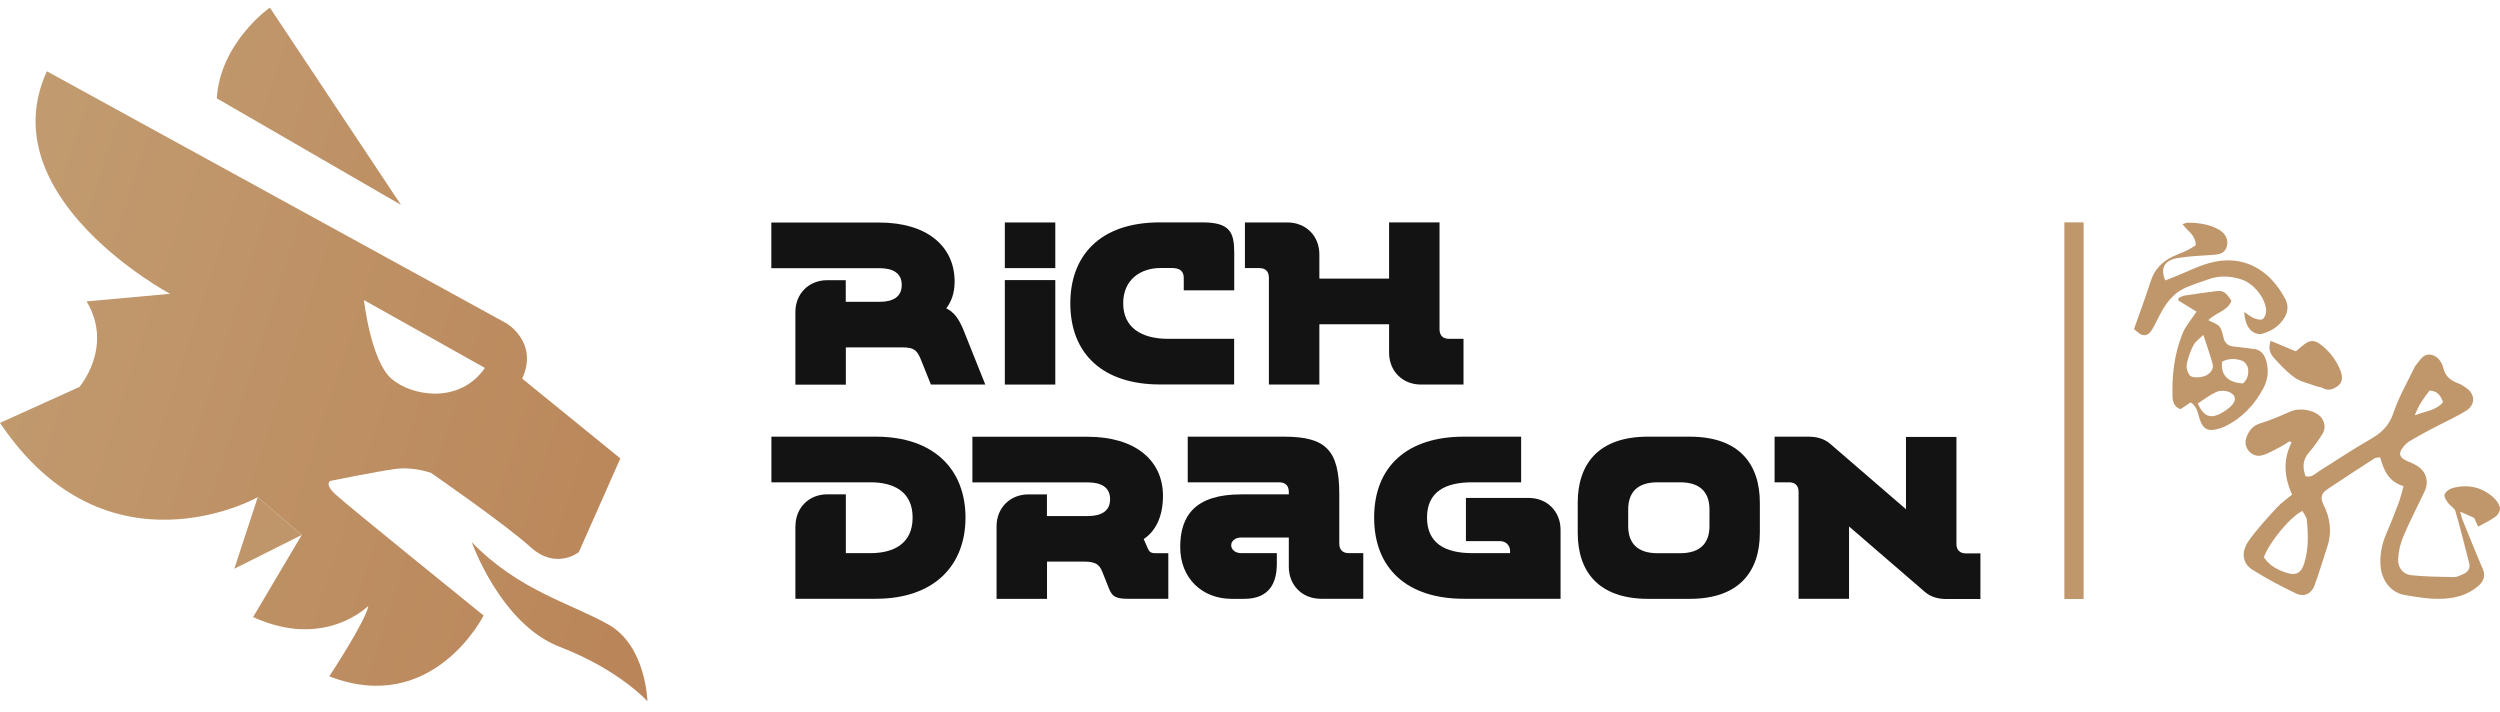 <svg width="165" height="47" viewBox="0 0 165 47" fill="none" xmlns="http://www.w3.org/2000/svg">
  <path d="M158.613 32.077C157.616 31.78 157.326 31.006 157.087 30.18C156.922 30.215 156.791 30.203 156.705 30.26C155.652 30.938 154.604 31.621 153.568 32.316C153.215 32.555 153.13 32.862 153.34 33.284C153.79 34.172 153.927 35.105 153.602 36.073C153.317 36.928 153.073 37.793 152.759 38.636C152.555 39.194 152.065 39.427 151.53 39.165C150.545 38.693 149.571 38.18 148.649 37.594C147.988 37.172 147.897 36.415 148.427 35.675C148.979 34.901 149.639 34.194 150.283 33.489C150.585 33.164 150.966 32.908 151.279 32.646C150.716 31.399 150.698 30.3 151.245 29.201L151.114 29.122C150.926 29.235 150.744 29.366 150.55 29.469C150.135 29.68 149.725 29.936 149.281 30.055C148.62 30.226 148.028 29.543 148.256 28.899C148.415 28.444 148.666 28.091 149.19 27.937C149.879 27.732 150.545 27.43 151.211 27.146C151.78 26.901 152.68 27.043 153.13 27.476C153.42 27.755 153.522 28.245 153.3 28.609C153.021 29.059 152.714 29.492 152.372 29.89C151.957 30.374 151.974 30.875 152.162 31.427C152.56 31.547 152.794 31.268 153.061 31.097C154.183 30.391 155.293 29.651 156.443 28.991C157.166 28.575 157.69 28.097 157.969 27.248C158.316 26.201 158.892 25.221 159.37 24.219C159.404 24.151 159.455 24.088 159.506 24.026C159.751 23.724 159.973 23.331 160.434 23.411C160.884 23.485 161.152 23.878 161.249 24.265C161.391 24.84 161.733 25.119 162.245 25.301C162.427 25.364 162.592 25.483 162.752 25.591C163.372 25.996 163.401 26.719 162.752 27.117C162.017 27.567 161.226 27.915 160.463 28.319C159.979 28.575 159.501 28.837 159.034 29.116C158.869 29.213 158.726 29.361 158.607 29.509C158.277 29.924 158.356 30.198 158.84 30.414C159.074 30.517 159.313 30.608 159.529 30.744C160.133 31.12 160.326 31.792 160.025 32.429C159.558 33.42 159.045 34.394 158.618 35.407C158.419 35.88 158.294 36.415 158.277 36.928C158.254 37.48 158.613 37.907 159.142 37.964C160.07 38.06 161.015 38.072 161.949 38.089C162.171 38.089 162.404 37.969 162.615 37.873C162.911 37.73 163.054 37.485 162.962 37.15C162.666 36.011 162.387 34.866 162.057 33.739C161.995 33.523 161.71 33.386 161.568 33.181C161.454 33.022 161.289 32.777 161.34 32.64C161.408 32.458 161.642 32.276 161.841 32.219C162.854 31.94 163.788 32.128 164.574 32.84C164.767 33.01 164.944 33.267 164.995 33.511C165.029 33.682 164.881 33.967 164.727 34.081C164.386 34.337 163.987 34.519 163.56 34.758C163.492 34.616 163.401 34.411 163.293 34.178C163.036 34.064 162.752 33.938 162.37 33.767C162.439 34.012 162.467 34.155 162.518 34.286C162.962 35.373 163.395 36.466 163.862 37.548C164.061 38.009 163.919 38.357 163.589 38.653C162.826 39.325 161.881 39.529 160.913 39.524C160.173 39.524 159.427 39.393 158.698 39.267C157.838 39.12 157.223 38.362 157.126 37.434C157.047 36.677 157.189 35.954 157.485 35.254C157.776 34.57 158.055 33.876 158.316 33.181C158.436 32.856 158.51 32.515 158.635 32.082L158.613 32.077ZM149.412 36.779C149.793 37.355 150.351 37.628 150.955 37.816C151.541 37.998 151.877 37.81 152.071 37.206C152.372 36.256 152.35 35.276 152.247 34.303C152.224 34.103 152.059 33.916 151.962 33.722C151.165 34.098 149.787 35.766 149.412 36.779ZM160.355 25.774C159.962 26.258 159.609 26.787 159.375 27.413C160.03 27.146 160.765 27.112 161.243 26.542C161.084 26.104 160.873 25.802 160.355 25.779V25.774Z"
    fill="#C0966B" />
  <path d="M144.572 26.566C144.35 26.714 144.128 26.862 143.912 27.004C143.513 26.867 143.405 26.549 143.388 26.207C143.337 24.761 143.507 23.343 144.054 21.999C144.253 21.504 144.635 21.083 144.971 20.57C144.549 20.314 144.156 20.069 143.758 19.824C143.769 19.773 143.781 19.722 143.792 19.665C143.923 19.608 144.048 19.528 144.185 19.506C144.885 19.397 145.58 19.3 146.28 19.215C146.736 19.164 146.901 19.278 147.277 19.858C147.009 20.536 146.212 20.639 145.751 21.134C146.018 21.276 146.314 21.356 146.479 21.549C146.645 21.743 146.69 22.05 146.758 22.312C146.85 22.665 147.072 22.836 147.425 22.87C147.852 22.916 148.279 22.979 148.711 23.024C149.19 23.07 149.44 23.366 149.565 23.793C149.748 24.425 149.691 25.045 149.383 25.62C148.797 26.719 147.977 27.596 146.838 28.148C146.662 28.234 146.474 28.296 146.286 28.336C145.688 28.467 145.415 28.302 145.204 27.733C145.05 27.328 145.045 26.833 144.572 26.554V26.566ZM145.42 22.107C145.141 22.381 144.885 22.546 144.771 22.774C144.572 23.166 144.413 23.593 144.327 24.026C144.282 24.254 144.367 24.567 144.509 24.761C144.669 24.983 145.375 24.931 145.671 24.744C145.939 24.573 146.115 24.322 146.03 24.009C145.87 23.417 145.66 22.842 145.42 22.102V22.107ZM145.05 26.622C145.432 27.488 145.893 27.664 146.61 27.266C146.832 27.141 147.043 26.993 147.231 26.822C147.647 26.435 147.584 26.025 147.043 25.842C146.81 25.763 146.485 25.774 146.263 25.877C145.842 26.07 145.466 26.361 145.05 26.628V26.622ZM148.034 25.307C148.336 25.051 148.427 24.681 148.37 24.317C148.341 24.129 148.159 23.872 147.983 23.81C147.544 23.65 147.077 23.645 146.656 23.872C146.559 24.755 147.049 25.256 148.034 25.307Z"
    fill="#C0966B" />
  <path d="M148.125 20.592C148.404 20.774 148.563 20.922 148.751 20.997C148.933 21.065 149.195 21.145 149.326 21.065C149.469 20.98 149.571 20.706 149.565 20.518C149.548 19.698 148.746 18.708 147.948 18.446C147.214 18.207 146.485 18.172 145.756 18.434C145.17 18.651 144.549 18.816 144.003 19.112C143.61 19.328 143.257 19.676 142.989 20.046C142.648 20.518 142.414 21.065 142.135 21.583C141.981 21.873 141.782 22.175 141.441 22.118C141.196 22.073 140.991 21.828 140.843 21.725C141.241 20.587 141.623 19.579 141.947 18.56C142.198 17.768 142.716 17.256 143.433 16.914C143.735 16.772 144.054 16.664 144.35 16.521C144.555 16.425 144.743 16.294 144.914 16.191C144.931 15.502 144.361 15.257 144.048 14.79C144.196 14.751 144.316 14.688 144.435 14.694C145.164 14.716 145.887 14.802 146.525 15.206C146.918 15.457 147.083 15.861 146.969 16.265C146.844 16.709 146.502 16.789 146.104 16.817C145.301 16.874 144.492 16.903 143.707 17.034C142.841 17.182 142.562 17.723 142.91 18.508C143.137 18.417 143.365 18.326 143.593 18.235C144.322 17.945 145.028 17.586 145.779 17.37C148.04 16.721 149.827 17.808 150.835 19.75C151.051 20.165 151.006 20.581 150.761 20.985C150.408 21.555 149.879 21.879 149.258 22.038C149.07 22.084 148.785 21.993 148.632 21.868C148.29 21.583 148.165 21.173 148.119 20.604L148.125 20.592Z"
    fill="#C0966B" />
  <path d="M149.878 22.5C150.442 22.733 150.955 22.95 151.524 23.189C151.661 23.075 151.82 22.938 151.979 22.807C152.406 22.449 152.714 22.403 153.141 22.722C153.75 23.172 154.2 23.77 154.473 24.47C154.604 24.794 154.644 25.204 154.325 25.449C154.04 25.671 153.687 25.836 153.289 25.608C153.158 25.535 152.987 25.54 152.845 25.483C152.378 25.307 151.854 25.204 151.456 24.925C150.937 24.561 150.493 24.083 150.066 23.604C149.844 23.354 149.673 23.018 149.867 22.494L149.878 22.5Z"
    fill="#C0966B" />
  <path d="M65.038 25.381H61.44L60.773 23.718C60.517 23.098 60.312 22.927 59.538 22.927H55.826V25.387H52.495V20.598C52.495 19.38 53.383 18.492 54.602 18.492H55.82V19.921H58.041C58.929 19.921 59.515 19.602 59.515 18.811C59.515 18.019 58.929 17.7 58.041 17.7H50.907V14.688H58.041C61.149 14.688 63.005 16.226 63.005 18.589C63.005 19.38 62.766 19.949 62.453 20.348C62.977 20.604 63.296 21.06 63.592 21.788L65.032 25.387L65.038 25.381Z"
    fill="#131313" />
  <path d="M69.65 17.695H66.319V14.683H69.65V17.695ZM69.65 25.381H66.319V18.486H69.65V25.381Z"
    fill="#131313" />
  <path d="M79.352 14.677C81.174 14.677 81.459 15.326 81.459 16.675V19.163H78.128V18.338C78.128 17.86 77.826 17.689 77.336 17.689H76.59C75.304 17.689 74.131 18.434 74.131 20.017C74.131 21.6 75.304 22.363 77.109 22.363H81.453V25.375H76.556C72.833 25.375 70.641 23.394 70.641 20.017C70.641 16.943 72.525 14.677 76.556 14.677H79.346H79.352Z"
    fill="#131313" />
  <path d="M96.592 22.369V25.381H93.785C92.567 25.381 91.679 24.492 91.679 23.274V21.401H87.078V25.381H83.747V18.326C83.747 17.916 83.525 17.694 83.115 17.694H82.165V14.682H84.972C86.19 14.682 87.078 15.571 87.078 16.789V18.389H91.679V14.677H95.009V21.731C95.009 22.141 95.231 22.363 95.641 22.363H96.592V22.369Z"
    fill="#131313" />
  <path d="M52.501 34.73C52.501 33.512 53.389 32.624 54.607 32.624H55.826V36.507H57.46C58.9 36.507 60.233 35.937 60.233 34.161C60.233 32.385 58.9 31.832 57.46 31.832H50.912V28.82H57.807C61.662 28.82 63.723 31.007 63.723 34.161C63.723 37.315 61.662 39.519 57.807 39.519H52.495V34.73H52.501Z"
    fill="#131313" />
  <path d="M77.109 36.507V39.519H74.381C73.493 39.519 73.351 39.251 73.146 38.727L72.799 37.856C72.611 37.367 72.451 37.065 71.563 37.065H69.103V39.525H65.773V34.736C65.773 33.518 66.661 32.63 67.879 32.63H69.098V34.059H71.791C72.679 34.059 73.266 33.74 73.266 32.948C73.266 32.157 72.679 31.838 71.791 31.838H64.178V28.826H71.791C74.9 28.826 76.756 30.363 76.756 32.726C76.756 34.264 76.152 35.135 75.486 35.579L75.742 36.165C75.85 36.433 75.964 36.513 76.283 36.513H77.109V36.507Z"
    fill="#131313" />
  <path d="M81.908 32.624H85.062V32.481C85.062 32.117 84.903 31.832 84.413 31.832H78.39V28.82H84.749C87.511 28.82 88.393 29.709 88.393 32.624V35.875C88.393 36.285 88.615 36.507 89.025 36.507H89.976V39.519H87.169C85.951 39.519 85.062 38.63 85.062 37.412V35.476H81.908C81.544 35.476 81.259 35.698 81.259 35.983C81.259 36.285 81.544 36.507 81.908 36.507H84.271V37.207C84.271 38.414 83.827 39.524 82.113 39.524H81.288C79.369 39.524 77.894 38.192 77.894 36.102C77.894 34.013 78.908 32.629 81.908 32.629V32.624Z"
    fill="#131313" />
  <path d="M96.603 28.82H100.395V31.832H97.161C95.356 31.832 94.183 32.481 94.183 34.161C94.183 35.84 95.356 36.507 97.161 36.507H99.666V36.364C99.666 36 99.382 35.715 99.017 35.715H96.751V32.863H100.891C102.109 32.863 102.997 33.751 102.997 34.969V39.519H96.609C92.885 39.519 90.693 37.537 90.693 34.161C90.693 30.785 92.88 28.82 96.609 28.82H96.603Z"
    fill="#131313" />
  <path d="M104.13 33.182C104.13 30.631 105.491 28.82 108.759 28.82H111.521C114.789 28.82 116.15 30.625 116.15 33.182V35.163C116.15 37.714 114.789 39.524 111.521 39.524H108.759C105.491 39.524 104.13 37.719 104.13 35.163V33.182ZM107.461 34.719C107.461 35.795 108.013 36.512 109.397 36.512H110.889C112.267 36.512 112.825 35.801 112.825 34.719V33.626C112.825 32.55 112.272 31.832 110.889 31.832H109.397C108.019 31.832 107.461 32.544 107.461 33.626V34.719Z"
    fill="#131313" />
  <path d="M128.505 39.536C127.964 39.536 127.457 39.428 127.03 39.057L122.037 34.747V39.519H118.706V32.464C118.706 32.054 118.484 31.832 118.074 31.832H117.123V28.82H119.327C119.868 28.82 120.374 28.928 120.801 29.299L125.795 33.609V28.837H129.125V35.892C129.125 36.302 129.347 36.524 129.757 36.524H130.708V39.536H128.505Z"
    fill="#131313" />
  <path fill-rule="evenodd"
    clip-rule="evenodd"
    d="M34.463 24.994C35.568 22.58 33.416 21.333 33.416 21.333L3.092 4.702C-0.7 13.02 11.222 19.391 11.222 19.391L5.716 19.892C7.516 22.899 5.238 25.541 5.238 25.541L0 27.909C7.049 38.408 17.012 32.817 17.012 32.817L19.916 35.305L16.705 40.725C21.448 42.9 24.312 39.985 24.312 39.985C24.147 40.981 21.733 44.637 21.733 44.637C28.576 47.29 31.918 40.623 31.918 40.623C31.918 40.623 22.939 33.369 22.148 32.635C21.357 31.9 21.818 31.735 21.818 31.735C21.818 31.735 24.796 31.132 26.054 30.955C27.312 30.779 28.457 31.217 28.457 31.217C28.457 31.217 33.376 34.616 35.033 36.125C36.712 37.639 38.204 36.438 38.204 36.438L40.943 30.255L34.463 24.988V24.994ZM42.725 46.277C42.725 46.277 40.869 44.204 36.952 42.695C33.029 41.192 31.138 35.778 31.138 35.778C34.19 38.955 37.652 39.809 40.151 41.215C42.645 42.616 42.73 46.277 42.73 46.277H42.725ZM14.308 6.495C14.536 2.795 17.81 0.5 17.81 0.5L26.464 13.521L14.308 6.49V6.495ZM32.004 24.282C30.358 26.674 27.193 26.178 25.826 24.988C24.465 23.781 24.021 19.807 24.021 19.807L32.004 24.282Z"
    fill="url(#paint0_linear_68_1829)" />
  <path fill-rule="evenodd"
    clip-rule="evenodd"
    d="M19.916 35.306L15.464 37.537L17.012 32.817"
    fill="url(#paint1_radial_68_1829)" />
  <path d="M137.518 14.677H136.248V39.535H137.518V14.677Z" fill="#C0966B" />
  <defs>
    <linearGradient id="paint0_linear_68_1829"
      x1="-75.116"
      y1="-2.478"
      x2="49"
      y2="37.5"
      gradientUnits="userSpaceOnUse">
      <stop offset="0.5" stop-color="#C3A075" />
      <stop offset="1" stop-color="#B98356" />
    </linearGradient>
    <radialGradient id="paint1_radial_68_1829"
      cx="0"
      cy="0"
      r="1"
      gradientUnits="userSpaceOnUse"
      gradientTransform="translate(-5.534 -2.477) scale(69.582 69.582)">
      <stop stop-color="#B98356" />
      <stop offset="1" stop-color="#C3A075" />
    </radialGradient>
  </defs>
</svg>
